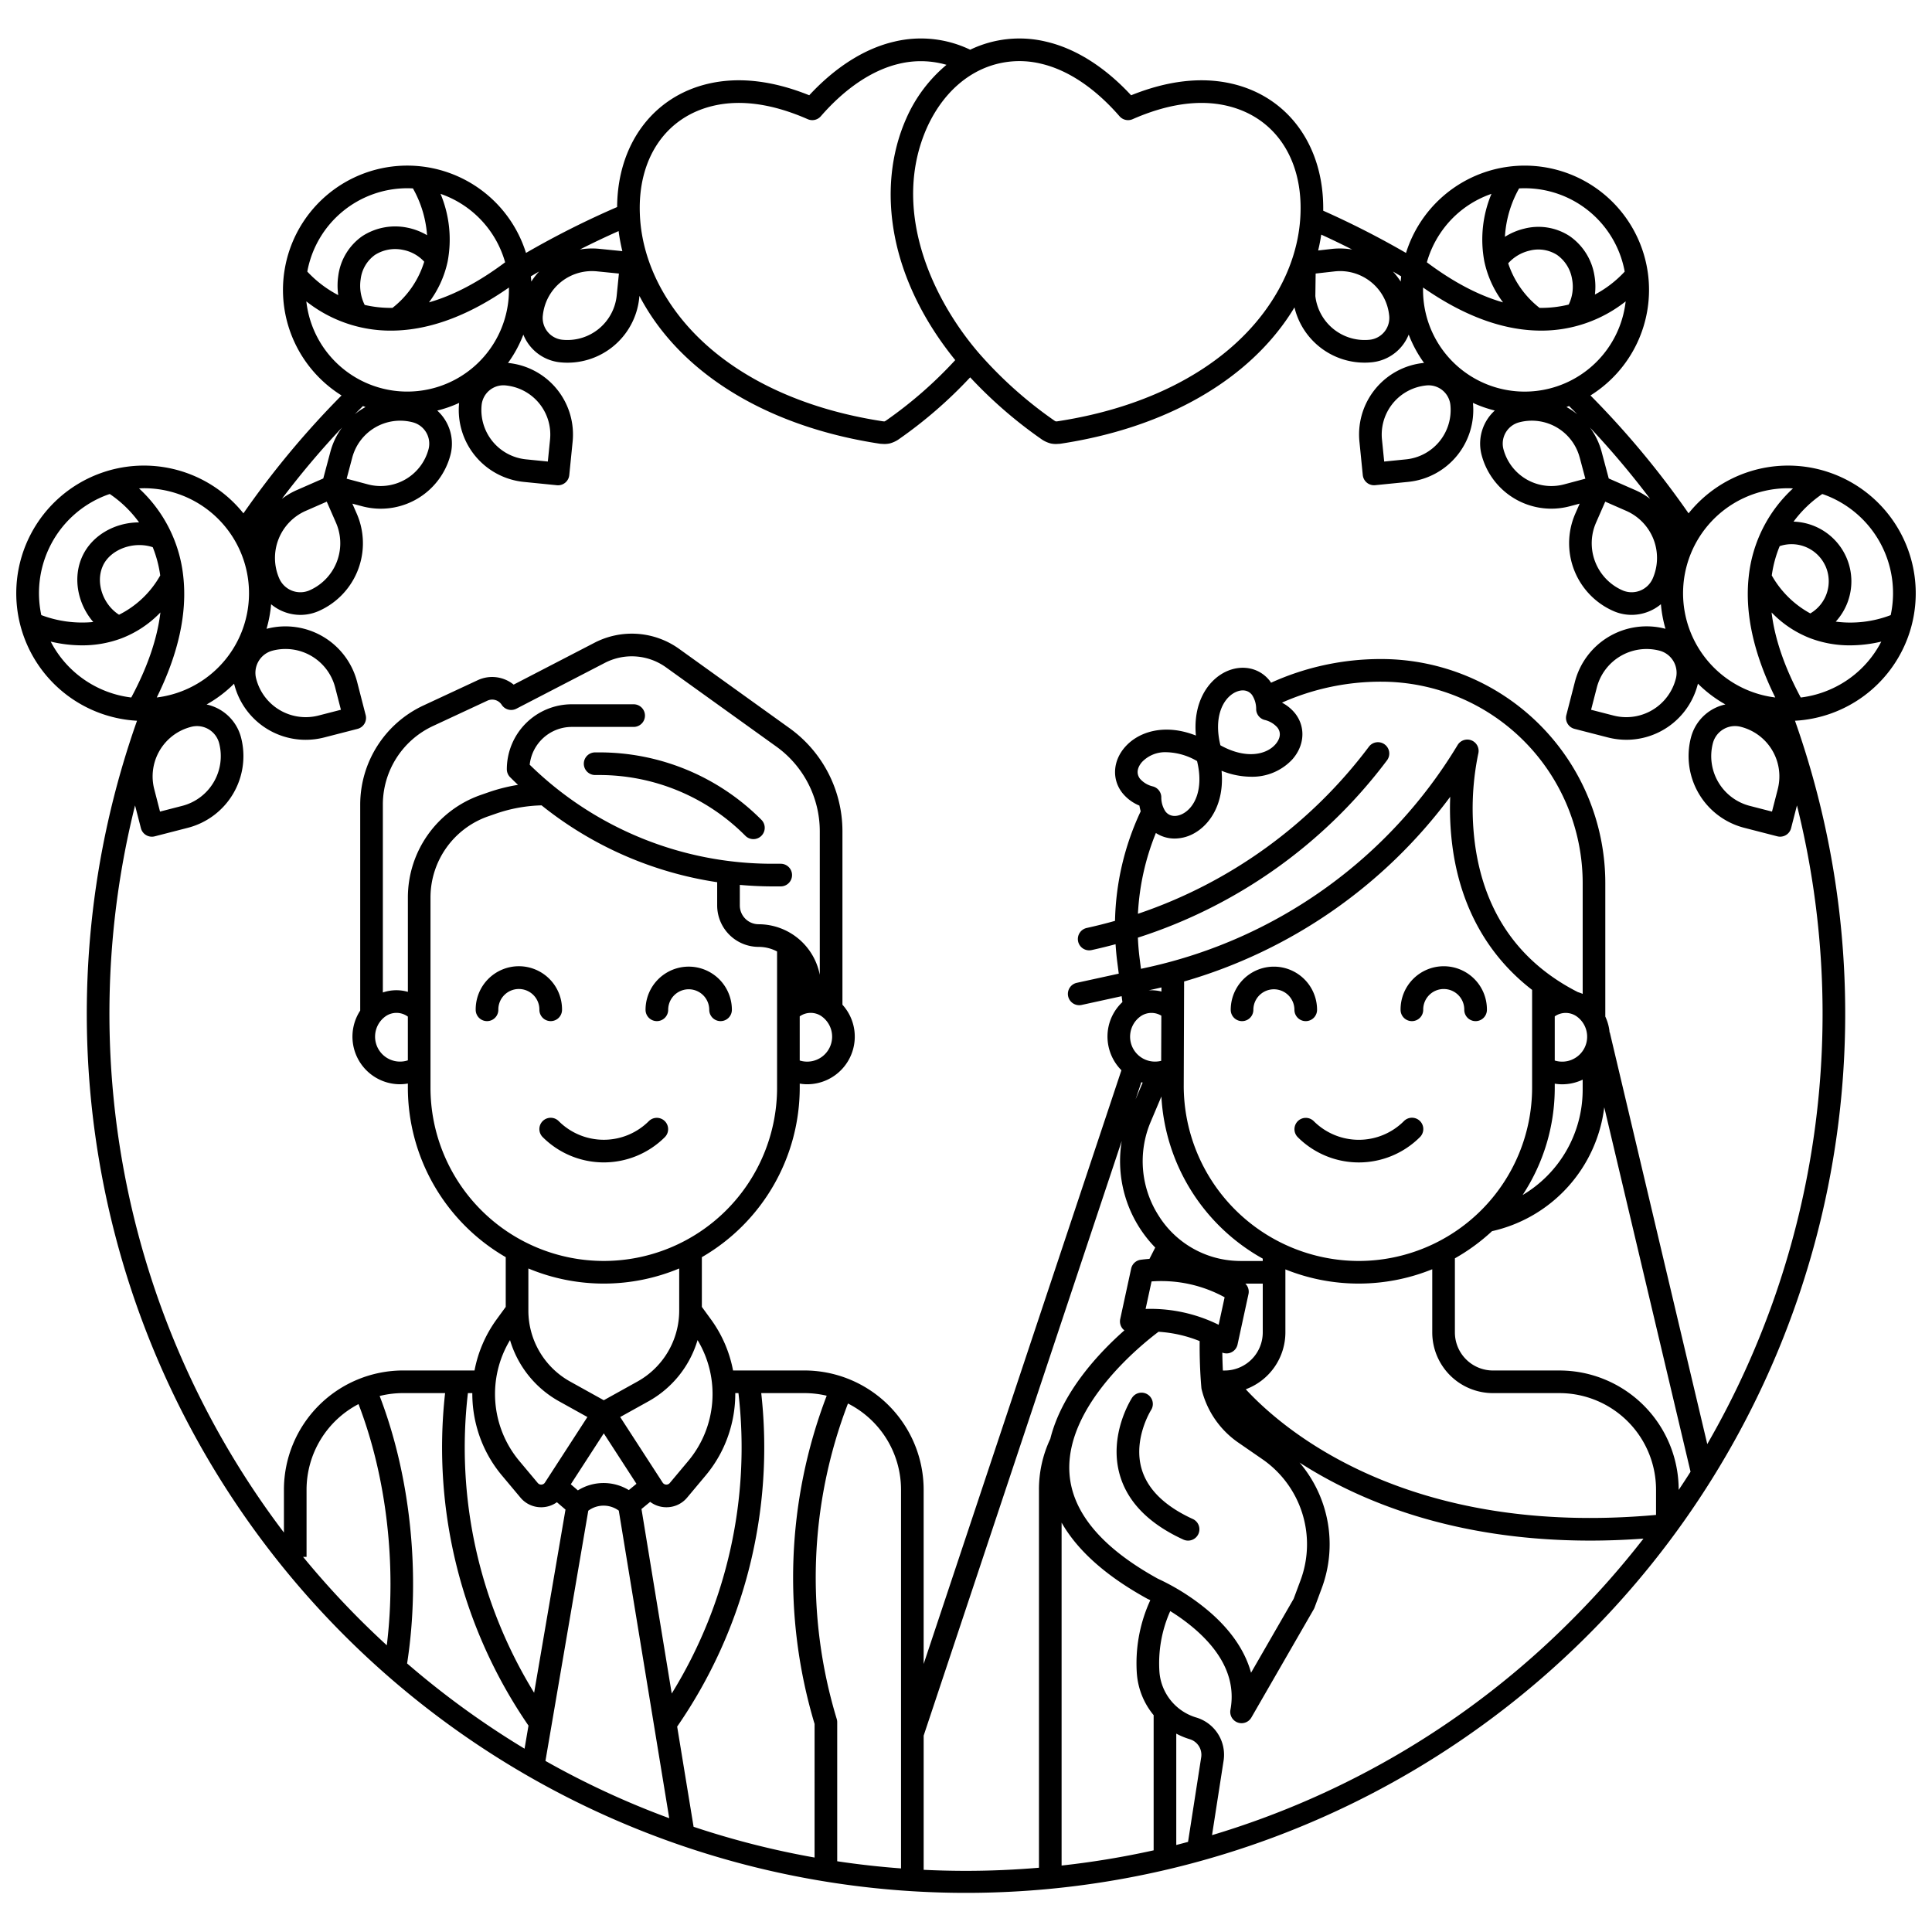 <svg xmlns="http://www.w3.org/2000/svg" version="1.1" xmlns:xlink="http://www.w3.org/1999/xlink" xmlns:svgjs="http://svgjs.com/svgjs" width="128" height="128" x="0" y="0" viewBox="0 0 512 512" style="enable-background:new 0 0 512 512" xml:space="preserve" class=""><g><path xmlns="http://www.w3.org/2000/svg" d="m174.076 270.608a3 3 0 0 0 3-3 5.44 5.44 0 0 1 10.88 0 3 3 0 0 0 6 0 11.44 11.44 0 0 0 -22.88 0 3 3 0 0 0 3 3z" fill="#000000" data-original="#000000"></path><path xmlns="http://www.w3.org/2000/svg" d="m132.064 267.608a5.44 5.44 0 1 1 10.879 0 3 3 0 0 0 6 0 11.44 11.44 0 1 0 -22.879 0 3 3 0 0 0 6 0z" fill="#000000" data-original="#000000"></path><path xmlns="http://www.w3.org/2000/svg" d="m143.818 297.1a3 3 0 0 0 0 4.242 22.9 22.9 0 0 0 32.383 0 3 3 0 0 0 -4.243-4.242 16.9 16.9 0 0 1 -23.9 0 3 3 0 0 0 -4.24 0z" fill="#000000" data-original="#000000"></path><path xmlns="http://www.w3.org/2000/svg" d="m157.717 199.391a3 3 0 0 0 0 6h.961a54.573 54.573 0 0 1 38.843 16.089 3 3 0 1 0 4.243-4.242 60.533 60.533 0 0 0 -43.086-17.847z" fill="#000000" data-original="#000000"></path><path xmlns="http://www.w3.org/2000/svg" d="m374.168 270.612a3 3 0 0 0 3-3 5.44 5.44 0 1 1 10.879 0 3 3 0 1 0 6 0 11.44 11.44 0 1 0 -22.879 0 3 3 0 0 0 3 3z" fill="#000000" data-original="#000000"></path><path xmlns="http://www.w3.org/2000/svg" d="m346.035 270.612a3 3 0 0 0 3-3 11.44 11.44 0 1 0 -22.88 0 3 3 0 1 0 6 0 5.44 5.44 0 0 1 10.88 0 3 3 0 0 0 3 3z" fill="#000000" data-original="#000000"></path><path xmlns="http://www.w3.org/2000/svg" d="m376.293 301.35a3 3 0 1 0 -4.243-4.242 16.9 16.9 0 0 1 -23.9 0 3 3 0 0 0 -4.243 4.242 22.9 22.9 0 0 0 32.383 0z" fill="#000000" data-original="#000000"></path><path xmlns="http://www.w3.org/2000/svg" d="m316.1 402.55c-7.391-3.384-11.947-7.83-13.541-13.214-2.336-7.892 2.405-15.526 2.479-15.644a3 3 0 0 0 -5.049-3.242c-.258.4-6.295 9.951-3.2 20.523 2.091 7.15 7.749 12.881 16.816 17.032a3 3 0 0 0 2.5-5.455z" fill="#000000" data-original="#000000"></path><path xmlns="http://www.w3.org/2000/svg" d="m6.385 168.885a33.854 33.854 0 0 0 29.926 22.12 233 233 0 1 0 439.379 0 33.856 33.856 0 0 0 29.925-22.119c.351-.956.663-1.941.928-2.929a33.837 33.837 0 0 0 -21.02-40.491c-.675-.248-1.394-.486-2.149-.712a33.792 33.792 0 0 0 -35.884 11.291 234.491 234.491 0 0 0 -26-31.245 32.973 32.973 0 0 0 15.227-32.354c-.105-.749-.228-1.475-.366-2.159a32.951 32.951 0 0 0 -35.876-26.2c-.992.11-1.986.265-2.955.461a32.989 32.989 0 0 0 -24.913 22.485 233.351 233.351 0 0 0 -21.944-11.194c.263-17.021-9.142-30.172-24.2-33.66-8.037-1.864-17.012-.831-26.707 3.071-6.951-7.5-14.7-12.392-22.515-14.207a30.111 30.111 0 0 0 -20.134 2.133 30.12 30.12 0 0 0 -20.137-2.136c-7.814 1.814-15.561 6.71-22.513 14.206-9.694-3.9-18.669-4.933-26.706-3.071-14.776 3.422-24.108 16.147-24.207 32.693a233.2 233.2 0 0 0 -24.151 12.16 32.985 32.985 0 0 0 -24.911-22.483c-.97-.2-1.964-.352-2.957-.462a32.949 32.949 0 0 0 -35.875 26.2q-.207 1.026-.368 2.174a32.973 32.973 0 0 0 15.229 32.343 234.566 234.566 0 0 0 -26 31.244 33.792 33.792 0 0 0 -35.9-11.286c-.74.222-1.459.46-2.135.708a33.838 33.838 0 0 0 -21.019 40.492c.265.987.577 1.972.928 2.927zm28.4 15.96a27.807 27.807 0 0 1 -21.345-14.816 36.148 36.148 0 0 0 8.278.994 29.482 29.482 0 0 0 10.382-1.823 28.286 28.286 0 0 0 10.413-6.9c-.834 6.956-3.413 14.5-7.73 22.545zm-7.5-34.948c2.04-4.379 8.208-6.562 13.194-4.882a31.392 31.392 0 0 1 1.98 7.488 25.653 25.653 0 0 1 -10.914 10.406c-4.285-2.727-6.314-8.594-4.257-13.009zm75.22 286.124q-3.565-3.279-7.021-6.715-8.038-8.037-15.165-16.718h.921v-17.81a25.609 25.609 0 0 1 13.77-22.678c7.397 19.224 10.121 42.554 7.498 63.921zm36.508 27.4a227.394 227.394 0 0 1 -31.125-22.589c3.633-23.383.929-49.53-7.275-70.88a25.525 25.525 0 0 1 6.215-.767h11.127a130.1 130.1 0 0 0 22.1 88.121zm-15.013-94.231h1.168a33.87 33.87 0 0 0 1.3 9.45 33.425 33.425 0 0 0 6.572 12.405l4.878 5.824a7.1 7.1 0 0 0 5.487 2.569c.151 0 .3 0 .454-.014a7.137 7.137 0 0 0 3.727-1.32l2.275 1.952-8.31 48.544a124.081 124.081 0 0 1 -17.551-79.41zm-22.54-106.172v-49.832a22.984 22.984 0 0 1 13.234-20.762l14.48-6.744a3 3 0 0 1 3.774 1.091 3 3 0 0 0 3.9 1.04l23.4-12.119a15.536 15.536 0 0 1 16.28 1.182l29.223 20.987a27.652 27.652 0 0 1 11.5 22.407v38.074a16.537 16.537 0 0 0 -16.212-13.408 4.985 4.985 0 0 1 -4.98-4.98v-5.449c2.929.26 5.884.4 8.86.4h1.981a3 3 0 0 0 0-6h-1.98a91.86 91.86 0 0 1 -64.543-26.245 11.225 11.225 0 0 1 11.146-10.019h16.4a3 3 0 0 0 0-6h-16.4a17.229 17.229 0 0 0 -17.209 17.21 3 3 0 0 0 .88 2.123l.085.084q.984.985 2 1.937a45.922 45.922 0 0 0 -7.793 1.957l-2.062.716a28.786 28.786 0 0 0 -19.333 27.175v25.008a11.044 11.044 0 0 0 -6.631.167zm6.626 6.4v11.582a6.613 6.613 0 0 1 -5.836-11.718 5.068 5.068 0 0 1 5.836.131zm109.581-.131a6.615 6.615 0 0 1 -5.733 11.756v-11.698a5.061 5.061 0 0 1 5.733-.063zm-103.581-31.446a22.785 22.785 0 0 1 15.3-21.508l2.062-.715a39.9 39.9 0 0 1 12.072-2.19 97.465 97.465 0 0 0 46.539 20.365v6.161a10.992 10.992 0 0 0 10.98 10.98 10.445 10.445 0 0 1 4.894 1.216v36.089a45.924 45.924 0 1 1 -91.848 0zm54.582 155.381-2.023 1.666a12.884 12.884 0 0 0 -13.5.078l-1.879-1.613 8.743-13.5zm-17.581-27.1a21.521 21.521 0 0 1 -11.063-18.8v-11.164a51.87 51.87 0 0 0 39.972 0v11.162a21.521 21.521 0 0 1 -11.063 18.8l-8.923 4.956zm13.268 9.406 7.492-4.161a27.533 27.533 0 0 0 13.013-16.227 27.666 27.666 0 0 1 -2.483 32.051l-4.878 5.824a1.177 1.177 0 0 1 -1.89-.116zm-16.182-4.161 7.492 4.161-11.254 17.372a1.178 1.178 0 0 1 -1.891.116l-4.877-5.824a27.666 27.666 0 0 1 -2.483-32.051 27.533 27.533 0 0 0 13.013 16.227zm-3.623 95.294 11.35-66.306a6.8 6.8 0 0 1 8.086-.023l13.366 81.512a224.18 224.18 0 0 1 -32.802-15.182zm25.45-66.761 2.3-1.89a7.127 7.127 0 0 0 3.866 1.413c.152.009.3.014.454.014a7.1 7.1 0 0 0 5.487-2.569l4.878-5.824a33.439 33.439 0 0 0 6.572-12.405 33.869 33.869 0 0 0 1.3-9.45h.84a124.087 124.087 0 0 1 -17.683 79.611zm45.871 92.367a225.212 225.212 0 0 1 -32.062-8.149l-4.354-26.551a130.1 130.1 0 0 0 22.281-88.378h11.457a25.549 25.549 0 0 1 5.892.692 134.987 134.987 0 0 0 -3.214 86.978zm22.91 2.882q-8.523-.635-16.91-1.895v-36.844a2.983 2.983 0 0 0 -.134-.886 128.868 128.868 0 0 1 2.983-83.58 25.613 25.613 0 0 1 14.061 22.834zm36.557-100.368v100.189c-6.395.536-12.842.823-19.334.823q-5.634 0-11.223-.272v-35.565l52.489-157.585a32.764 32.764 0 0 0 4.719 23 33.1 33.1 0 0 0 4.159 5.243l-1.53 3c-.773.06-1.546.133-2.318.237a3 3 0 0 0 -2.53 2.338l-2.9 13.367a3 3 0 0 0 .728 2.671 2.944 2.944 0 0 0 .382.325c-6.694 5.906-16.552 16.354-19.643 28.761a31.323 31.323 0 0 0 -3.003 13.469zm91.631-197.491a3 3 0 0 0 -4.2.6 127.5 127.5 0 0 1 -61.207 44.275 65.569 65.569 0 0 1 4.757-21.412 9.024 9.024 0 0 0 4.977 1.468 10.62 10.62 0 0 0 4.663-1.118l.018-.01c4.764-2.374 8.546-8.33 7.749-16.833a21.11 21.11 0 0 0 7.754 1.582 14.48 14.48 0 0 0 11-4.594c3.242-3.655 3.562-8.524.8-12.116a10.854 10.854 0 0 0 -3.549-2.922 64.443 64.443 0 0 1 26.361-5.556 53.4 53.4 0 0 1 53.335 53.336v29.4a10.771 10.771 0 0 0 -1.271-.467c-15.386-7.84-24.522-20.736-27.146-38.342a71.839 71.839 0 0 1 .748-24.858 3 3 0 0 0 -5.484-2.27 127.941 127.941 0 0 1 -82.032 58.884l-1.874.41-.345-2.686c-.239-1.86-.391-3.72-.473-5.576a133.479 133.479 0 0 0 66.022-46.991 3 3 0 0 0 -.603-4.204zm-64.839 9.11c-1.442-1.873-.11-3.754.534-4.479a8.465 8.465 0 0 1 6.481-2.576 16.883 16.883 0 0 1 8.087 2.347c1.815 7.419-.605 12.37-3.922 14.03-1.789.872-3.454.617-4.455-.683a6.742 6.742 0 0 1 -1.1-3.827 3 3 0 0 0 -2.177-2.79 6.537 6.537 0 0 1 -3.448-2.022zm25.211-22.927c1.789-.871 3.454-.618 4.455.683a6.737 6.737 0 0 1 1.1 3.827 3 3 0 0 0 2.177 2.79 6.522 6.522 0 0 1 3.448 2.022c1.443 1.873.11 3.754-.533 4.48-2.5 2.825-7.95 3.917-14.568.233-1.82-7.425.603-12.378 3.921-14.039zm-2.311 175.2a3 3 0 0 0 2.932-2.365l2.9-13.366a2.993 2.993 0 0 0 -.833-2.768h4.614v12.944a10.094 10.094 0 0 1 -10.083 10.083h-.484c-.082-1.581-.128-3.164-.151-4.747a3 3 0 0 0 1.105.212zm-2.074-7.593q-.37-.183-.744-.358a40.764 40.764 0 0 0 -17.316-3.861q-.649 0-1.3.02l1.579-7.289a34.94 34.94 0 0 1 19.363 4.2zm5.974-16.906c-.322 0-.643-.006-.965-.017a25.567 25.567 0 0 1 -20.92-12.006 26.737 26.737 0 0 1 -2.12-24.809l2.853-6.751a52.454 52.454 0 0 0 26.863 42.959v.624zm-24.586-71.715 1.176-.257c.76-.166 1.517-.345 2.274-.525v1.085a11.154 11.154 0 0 0 -3.45-.31zm9.356 25.324.1-27.68a134.175 134.175 0 0 0 70.523-48.95 77.209 77.209 0 0 0 .718 14.1c2.274 15.579 9.471 28.2 20.984 37.079v25.914a45.976 45.976 0 0 1 -45.925 45.921 46.452 46.452 0 0 1 -46.4-46.391zm98.325.467v-1.068a12.4 12.4 0 0 0 1.952.17 12.778 12.778 0 0 0 4.753-.924c.237-.095.465-.2.693-.314v2.8a32.425 32.425 0 0 1 -15.923 27.786 51.6 51.6 0 0 0 8.525-28.457zm4.474-7.392a6.649 6.649 0 0 1 -4.474.191v-11.699a5.058 5.058 0 0 1 5.727-.049 6.6 6.6 0 0 1 -1.253 11.55zm-114.158-11.572a5.035 5.035 0 0 1 5.426-.117l-.043 11.961a6.6 6.6 0 0 1 -8.171-7.318 6.592 6.592 0 0 1 2.788-4.526zm.482 17.609-1.882 4.455 1.516-4.553c.122.037.243.065.366.103zm2.905 203.463a227.08 227.08 0 0 1 -24.394 4.029v-90.877c4.226 7.423 11.808 14.179 22.72 20.179a2.709 2.709 0 0 0 .26.126c.01 0 .206.092.527.243l-.389.885a39.979 39.979 0 0 0 -3.184 18.439 19.591 19.591 0 0 0 4.46 11.157zm-22.328-100.235c-.929-17.779 19.226-33.892 23.623-37.188a34.736 34.736 0 0 1 10.9 2.468c-.04 4.114.1 8.255.452 12.343a2.975 2.975 0 0 0 .075.458 24.041 24.041 0 0 0 9.7 14.087l6.375 4.4a27.4 27.4 0 0 1 10.121 32.13l-1.816 4.879-11.29 19.592c-1.555-5.679-5.2-11.093-10.846-16.009a59.739 59.739 0 0 0 -13.861-8.918c-15.005-8.273-22.887-17.774-23.433-28.242zm34.944 75.477-3.5 22.518c-1.038.277-2.076.559-3.119.821v-29.509a19.479 19.479 0 0 0 3.54 1.465 4.318 4.318 0 0 1 3.079 4.705zm98.169-36.293a225.828 225.828 0 0 1 -95.313 57.024l3.085-19.867a10.3 10.3 0 0 0 -7.3-11.318 13.706 13.706 0 0 1 -9.729-12.162 33.946 33.946 0 0 1 2.7-15.642l.17-.385a51.4 51.4 0 0 1 6.733 4.944c7.513 6.589 10.615 13.726 9.219 21.212a3 3 0 0 0 5.548 2.049l16.528-28.681a3.048 3.048 0 0 0 .212-.452l1.9-5.114a33.394 33.394 0 0 0 -5.866-33.315c15.934 10.253 40.982 20.675 77.038 20.675q6.782 0 14.1-.526a230.478 230.478 0 0 1 -19.025 21.557zm22.355-27.835c-65.844 5.938-98.792-22.547-108.726-33.3a16.1 16.1 0 0 0 10.5-15.063v-16.709a51.971 51.971 0 0 0 38.921-.036v16.743a16.1 16.1 0 0 0 16.083 16.083h17.634a25.616 25.616 0 0 1 25.588 25.588zm6-6.63v-.059a31.623 31.623 0 0 0 -31.588-31.588h-17.635a10.094 10.094 0 0 1 -10.083-10.083v-19.642a52.134 52.134 0 0 0 9.845-7.2 38.46 38.46 0 0 0 29.737-32.828l22.868 96.584q-1.539 2.425-3.144 4.815zm40.742-212.395a27.732 27.732 0 0 1 -8.393 2.4c-4.312-8.044-6.895-15.588-7.73-22.545a28.3 28.3 0 0 0 10.413 6.9 29.506 29.506 0 0 0 10.384 1.823 36.148 36.148 0 0 0 8.278-.994 27.623 27.623 0 0 1 -12.952 12.416zm-2.693-51.527c.179.062.362.113.538.178a27.78 27.78 0 0 1 17.6 31.916 29.963 29.963 0 0 1 -14.565 1.724 15.83 15.83 0 0 0 -11.18-26.5 31.414 31.414 0 0 1 7.607-7.318zm.8 18.976a9.86 9.86 0 0 1 -3.968 12.665 26.031 26.031 0 0 1 -10.211-10.061 31.358 31.358 0 0 1 2.1-7.771 9.857 9.857 0 0 1 12.074 5.171zm-21.6-17.907a27.81 27.81 0 0 1 11.746-2.6c.434 0 .869.026 1.3.046a36.962 36.962 0 0 0 -11.733 23.375c-1.071 9.684 1.3 20.44 7.032 32.029a27.829 27.829 0 0 1 -8.348-52.85zm9 77.192-1.519 5.9-5.905-1.521a13.615 13.615 0 0 1 -9.774-16.553c.053-.2.112-.4.183-.6a6.07 6.07 0 0 1 5.7-3.991 6.146 6.146 0 0 1 1.533.2c.48.126.914.26 1.325.411a13.549 13.549 0 0 1 8.452 16.154zm-26.997-29.348c-.127.484-.262.918-.412 1.327a13.553 13.553 0 0 1 -16.152 8.457l-5.9-1.519 1.521-5.906a13.616 13.616 0 0 1 16.552-9.774c.205.054.406.113.6.183a6.073 6.073 0 0 1 3.791 7.232zm-6.82-47.633a19.556 19.556 0 0 0 -3.9-2.3l-7.066-3.1-1.9-7.124a19.012 19.012 0 0 0 -3.09-6.392 228.947 228.947 0 0 1 15.956 18.916zm.691 21.1a6.1 6.1 0 0 1 -7.68 3.281c-.113-.042-.229-.089-.349-.142a13.621 13.621 0 0 1 -7.314-17.136c.1-.267.207-.531.311-.775l2.446-5.584 5.583 2.447a13.62 13.62 0 0 1 7.004 17.909zm-35.413-103.372q.737-.04 1.474-.04a26.95 26.95 0 0 1 26.417 21.591c.034.169.055.337.086.507a29.813 29.813 0 0 1 -7.888 6.07 17.351 17.351 0 0 0 -.14-5.111 15.758 15.758 0 0 0 -6.556-10.376 15.136 15.136 0 0 0 -12.023-1.978 17.088 17.088 0 0 0 -5.13 2.165 29.651 29.651 0 0 1 3.76-12.828zm13.145 30.786a30.28 30.28 0 0 1 -7.734.875 24.9 24.9 0 0 1 -8.3-11.81 10.877 10.877 0 0 1 5.638-3.349 9.226 9.226 0 0 1 7.316 1.132 9.74 9.74 0 0 1 3.978 6.438 10.783 10.783 0 0 1 -.898 6.714zm-34.078-18.825a26.742 26.742 0 0 1 13.606-10.516 31.359 31.359 0 0 0 -1.884 17.916 27.51 27.51 0 0 0 4.955 10.844c-6.456-1.838-13.211-5.39-20.187-10.621a26.849 26.849 0 0 1 3.51-7.623zm25.11 25.691q.84.036 1.674.037a35.94 35.94 0 0 0 22.389-7.747 26.933 26.933 0 0 1 -53.688-3.675c10.25 7.162 20.198 10.99 29.625 11.385zm11.878 33.643 1.5 5.637-5.614 1.5c-.271.07-.538.134-.807.188a13.141 13.141 0 0 1 -15.278-9.488c-.031-.114-.059-.231-.082-.347a5.838 5.838 0 0 1 4.216-6.784 13.119 13.119 0 0 1 16.06 9.3zm-3.5-13.361c.229-.081.453-.17.68-.256.729.723 1.458 1.446 2.178 2.179a19.312 19.312 0 0 0 -2.859-1.923zm-42.5 13.871-5.81.583-.582-5.8a13.073 13.073 0 0 1 10.427-14.17c.412-.084.845-.149 1.312-.2.2-.02.4-.03.6-.03a5.811 5.811 0 0 1 5.707 4.668c.038.192.066.39.085.584a13.138 13.138 0 0 1 -11.744 14.365zm-1.313-48.5c-.051.463-.088.926-.119 1.39a18.967 18.967 0 0 0 -2.069-2.669q1.095.631 2.183 1.277zm-21.178-11.058q4.134 1.887 8.2 3.953a19.379 19.379 0 0 0 -5.2-.182l-3.82.432c.341-1.394.61-2.796.82-4.203zm-1.483 10.317 5.124-.58a13.073 13.073 0 0 1 14.169 10.426c.084.413.149.847.2 1.313a5.814 5.814 0 0 1 -4.638 6.305c-.193.039-.391.066-.583.086a13.14 13.14 0 0 1 -14.35-11.578zm-90.11-53.322a24.165 24.165 0 0 1 17.336-2.286c7.125 1.655 14.317 6.47 20.8 13.923a3 3 0 0 0 3.469.779c9.256-4.06 17.651-5.259 24.952-3.565 12.639 2.926 20.124 13.918 19.537 28.694-.333 9.009-3.693 18.031-9.72 26.094-11.162 14.943-30.605 25.186-54.756 28.85a3.67 3.67 0 0 1 -.374.011 3.1 3.1 0 0 1 -.305-.158 109.624 109.624 0 0 1 -20.107-17.972c-12.839-14.94-23.181-38.49-13.712-59.748 2.996-6.592 7.449-11.645 12.88-14.622zm-69.443 8.85c7.3-1.694 15.7-.494 24.952 3.566a3 3 0 0 0 3.468-.779c6.483-7.453 13.676-12.268 20.8-13.922a24.561 24.561 0 0 1 12.506.294 38.72 38.72 0 0 0 -10.632 14.151c-4.156 9.33-5.224 20.127-3.089 31.223 2.173 11.288 7.7 22.606 16.037 32.877a111.87 111.87 0 0 1 -18.421 16.082c-.13.076-.239.13-.288.154a3.417 3.417 0 0 1 -.392-.007c-24.154-3.659-43.596-13.907-54.758-28.851-6.027-8.062-9.388-17.085-9.72-26.1-.588-14.769 6.898-25.761 19.537-28.688zm-25.167 33.218a48.33 48.33 0 0 0 .989 5.317l-6.113-.613a19.284 19.284 0 0 0 -5.15.179q5.082-2.571 10.274-4.883zm-20.09 22.426c.05-.479.115-.913.2-1.326a13.065 13.065 0 0 1 12.831-10.493c.442 0 .889.022 1.338.067l5.8.582-.582 5.808a13.133 13.133 0 0 1 -14.358 11.74 5.982 5.982 0 0 1 -.592-.086 5.81 5.81 0 0 1 -4.637-6.292zm-.977-11.713a19.035 19.035 0 0 0 -2.072 2.669c-.031-.463-.068-.926-.119-1.387.731-.433 1.458-.86 2.191-1.282zm-24.239-2.663a31.356 31.356 0 0 0 -1.884-17.915 26.932 26.932 0 0 1 17.116 18.139c-6.975 5.231-13.729 8.783-20.187 10.621a27.507 27.507 0 0 0 4.955-10.845zm-37.1 2.191a26.947 26.947 0 0 1 26.417-21.591q.74 0 1.482.041a29.432 29.432 0 0 1 3.743 12.406 16.654 16.654 0 0 0 -5.175-1.991 16.024 16.024 0 0 0 -11.973 2.225 15.238 15.238 0 0 0 -6.38 10.513 17.78 17.78 0 0 0 -.007 5.13 30.443 30.443 0 0 1 -8.2-6.235c.037-.166.06-.334.091-.498zm30.89-2.127a24.67 24.67 0 0 1 -8.41 12.237 30.4 30.4 0 0 1 -7.367-.782 11.393 11.393 0 0 1 -1.062-6.834 9.247 9.247 0 0 1 3.775-6.411 9.978 9.978 0 0 1 7.466-1.335 10.233 10.233 0 0 1 5.596 3.125zm-26.91 22.42a26.892 26.892 0 0 1 -4.332-11.9 35.93 35.93 0 0 0 22.389 7.748c.554 0 1.111-.013 1.669-.036 9.432-.4 19.381-4.224 29.631-11.386a26.944 26.944 0 0 1 -49.357 15.574zm49.825 10.571a13.073 13.073 0 0 1 10.426 14.169l-.582 5.8-5.808-.583a13.138 13.138 0 0 1 -11.74-14.36c.02-.2.048-.4.086-.59a5.809 5.809 0 0 1 5.7-4.669 5.653 5.653 0 0 1 .594.03c.478.054.911.119 1.324.203zm-25.913 9.584a5.84 5.84 0 0 1 4.218 6.786c-.023.115-.051.232-.084.355a13.139 13.139 0 0 1 -15.276 9.479c-.269-.054-.536-.118-.784-.182l-5.637-1.505 1.5-5.637a13.143 13.143 0 0 1 16.063-9.296zm-15.415-2.141c.72-.734 1.448-1.457 2.178-2.18.227.086.452.176.68.257a19.234 19.234 0 0 0 -2.858 1.923zm-3.35 3.5a18.975 18.975 0 0 0 -3.09 6.392l-1.9 7.123-7.07 3.099a19.485 19.485 0 0 0 -3.9 2.3 228.857 228.857 0 0 1 15.96-18.917zm-9.65 22.104 5.584-2.447 2.436 5.562c.114.266.222.53.321.8a13.623 13.623 0 0 1 -7.324 17.14c-.11.049-.226.1-.344.139a6.1 6.1 0 0 1 -7.674-3.28 13.62 13.62 0 0 1 7.001-17.914zm-9.336 37.21c.193-.071.394-.13.591-.182a13.594 13.594 0 0 1 16.56 9.77l1.521 5.908-5.9 1.519a13.552 13.552 0 0 1 -16.152-8.456c-.15-.41-.285-.844-.408-1.314a6.075 6.075 0 0 1 3.788-7.245zm9.326 23.456a19.825 19.825 0 0 0 4.943-.629l8.807-2.267a3 3 0 0 0 2.157-3.653l-2.269-8.815a19.625 19.625 0 0 0 -23.873-14.08c-.046.011-.088.029-.133.041a33.618 33.618 0 0 0 1.215-6.521 12.155 12.155 0 0 0 7.761 2.821 11.989 11.989 0 0 0 4.143-.739c.236-.086.478-.184.7-.281a19.628 19.628 0 0 0 10.535-24.7c-.133-.365-.28-.726-.446-1.113l-1.159-2.646 2.6.693c.375.1.744.185 1.116.261a19.1 19.1 0 0 0 22.261-13.8c.065-.236.123-.483.171-.722a11.835 11.835 0 0 0 -3.652-11.1 32.537 32.537 0 0 0 5.793-2.028 19.148 19.148 0 0 0 17.109 20.93l8.8.882a2.741 2.741 0 0 0 .3.016 3 3 0 0 0 2.984-2.7l.882-8.79a19.054 19.054 0 0 0 -15.2-20.647c-.6-.122-1.221-.216-1.905-.288h-.012a32.654 32.654 0 0 0 4.064-7.5 11.777 11.777 0 0 0 8.617 7.166c.381.077.773.134 1.177.176a19.118 19.118 0 0 0 20.922-17.123l.048-.478a59.038 59.038 0 0 0 5.026 7.974c12.129 16.238 33 27.321 58.77 31.208l1.045.061a7.04 7.04 0 0 0 1.473-.144 7.636 7.636 0 0 0 2.168-.944q.077-.046.15-.1a118.566 118.566 0 0 0 19.017-16.477 118.357 118.357 0 0 0 19.018 16.477c.049.035.1.068.151.1a7.7 7.7 0 0 0 2.221.957 6.821 6.821 0 0 0 1.4.132l1.064-.062c25.77-3.887 46.642-14.97 58.77-31.207q1.806-2.414 3.319-4.933a19.1 19.1 0 0 0 20.488 14.544c.4-.041.788-.1 1.168-.175a11.773 11.773 0 0 0 8.617-7.168 32.615 32.615 0 0 0 4.066 7.507h-.026c-.671.07-1.29.164-1.891.285a19.056 19.056 0 0 0 -15.2 20.649l.882 8.789a3 3 0 0 0 2.984 2.7 2.741 2.741 0 0 0 .3-.016l8.8-.882a19.147 19.147 0 0 0 17.106-20.929 32.7 32.7 0 0 0 5.793 2.028 11.833 11.833 0 0 0 -3.651 11.1c.048.24.106.487.168.715a19.1 19.1 0 0 0 22.263 13.809c.373-.076.742-.163 1.141-.266l2.574-.688-1.168 2.669c-.157.364-.3.725-.437 1.09a19.624 19.624 0 0 0 10.525 24.695c.231.1.473.2.7.285a12.006 12.006 0 0 0 4.146.74 12.156 12.156 0 0 0 7.762-2.821 33.557 33.557 0 0 0 1.215 6.521c-.048-.013-.092-.031-.14-.043a19.625 19.625 0 0 0 -23.866 14.084l-2.269 8.813a3 3 0 0 0 2.157 3.653l8.808 2.267a19.819 19.819 0 0 0 4.942.63 19.515 19.515 0 0 0 18.337-12.828c.216-.59.407-1.2.586-1.884.014-.055.021-.11.035-.166a33.494 33.494 0 0 0 7.287 5.512 12.044 12.044 0 0 0 -8.783 7.654c-.137.373-.255.76-.36 1.161a19.626 19.626 0 0 0 14.085 23.866l8.812 2.27a3.026 3.026 0 0 0 .749.094 3 3 0 0 0 2.905-2.252l1.553-6.034a228 228 0 0 1 -23.767 169.258l-25.83-109.094-.061.015c-.02-.224-.035-.448-.068-.672a12.722 12.722 0 0 0 -1.062-3.548v-35.412a59.4 59.4 0 0 0 -59.335-59.336 70.37 70.37 0 0 0 -29.247 6.276c-.1-.144-.185-.3-.29-.437-2.747-3.569-7.512-4.536-11.859-2.407l-.018.01c-4.764 2.374-8.546 8.33-7.748 16.835-8.19-3.241-15.132-1.091-18.755 3.01-3.241 3.655-3.562 8.524-.8 12.117a11.258 11.258 0 0 0 4.583 3.434 13.663 13.663 0 0 0 .346 1.509 71.557 71.557 0 0 0 -6.81 29.038q-3.686 1.042-7.444 1.872a3 3 0 1 0 1.281 5.861q3.18-.7 6.31-1.546c.1 1.53.237 3.062.434 4.593l.412 3.209-11.121 2.431a3 3 0 0 0 1.281 5.862l10.605-2.32.2 1.563a12.534 12.534 0 0 0 -3.834 7.384 12.682 12.682 0 0 0 3.574 10.679l-52.411 157.345v-46.193a31.624 31.624 0 0 0 -31.588-31.588h-18.923a33.6 33.6 0 0 0 -5.9-13.6l-2.366-3.248v-13.178a51.943 51.943 0 0 0 25.938-44.925v-1.068a12.384 12.384 0 0 0 1.951.17 12.622 12.622 0 0 0 12.509-14.395 12.561 12.561 0 0 0 -3.142-6.687v-45.991a33.662 33.662 0 0 0 -14-27.28l-29.222-20.988a21.506 21.506 0 0 0 -22.539-1.637l-21.373 11.068a9.033 9.033 0 0 0 -9.482-1.191l-14.479 6.743a29.008 29.008 0 0 0 -16.7 26.2v54.633a12.617 12.617 0 0 0 10.572 19.522 12.524 12.524 0 0 0 2.054-.19v1.088a51.943 51.943 0 0 0 25.938 44.925v13.178l-2.37 3.249a33.631 33.631 0 0 0 -5.9 13.6h-18.924a31.623 31.623 0 0 0 -31.588 31.588v11.37a227.594 227.594 0 0 1 -39.452-192.7l1.553 6.035a3 3 0 0 0 2.905 2.252 3.026 3.026 0 0 0 .749-.094l8.814-2.27a19.628 19.628 0 0 0 14.081-23.869c-.1-.393-.221-.78-.358-1.153a12.044 12.044 0 0 0 -8.788-7.652 33.482 33.482 0 0 0 7.293-5.514c.014.059.021.119.037.179.176.669.367 1.281.583 1.871a19.513 19.513 0 0 0 18.34 12.825zm-31.653-3.027c.411-.151.845-.285 1.314-.408a6.165 6.165 0 0 1 1.542-.2 6.069 6.069 0 0 1 5.7 3.989c.071.192.13.393.181.589a13.616 13.616 0 0 1 -9.769 16.559l-5.908 1.522-1.519-5.9a13.549 13.549 0 0 1 8.456-16.151zm-11.2-63.643a27.829 27.829 0 0 1 3.395 55.452c5.735-11.588 8.1-22.344 7.033-32.023a36.965 36.965 0 0 0 -11.734-23.382c.432-.021.867-.047 1.302-.047zm-25.232 16.085a27.627 27.627 0 0 1 15.629-14.371c.181-.067.364-.119.547-.182a30.849 30.849 0 0 1 7.759 7.52c-6.286.007-12.4 3.339-15 8.927-2.664 5.721-1.258 12.695 2.868 17.473a30.651 30.651 0 0 1 -13.773-1.831 27.86 27.86 0 0 1 1.97-17.536z" fill="#000000" data-original="#000000"></path></g></svg>
